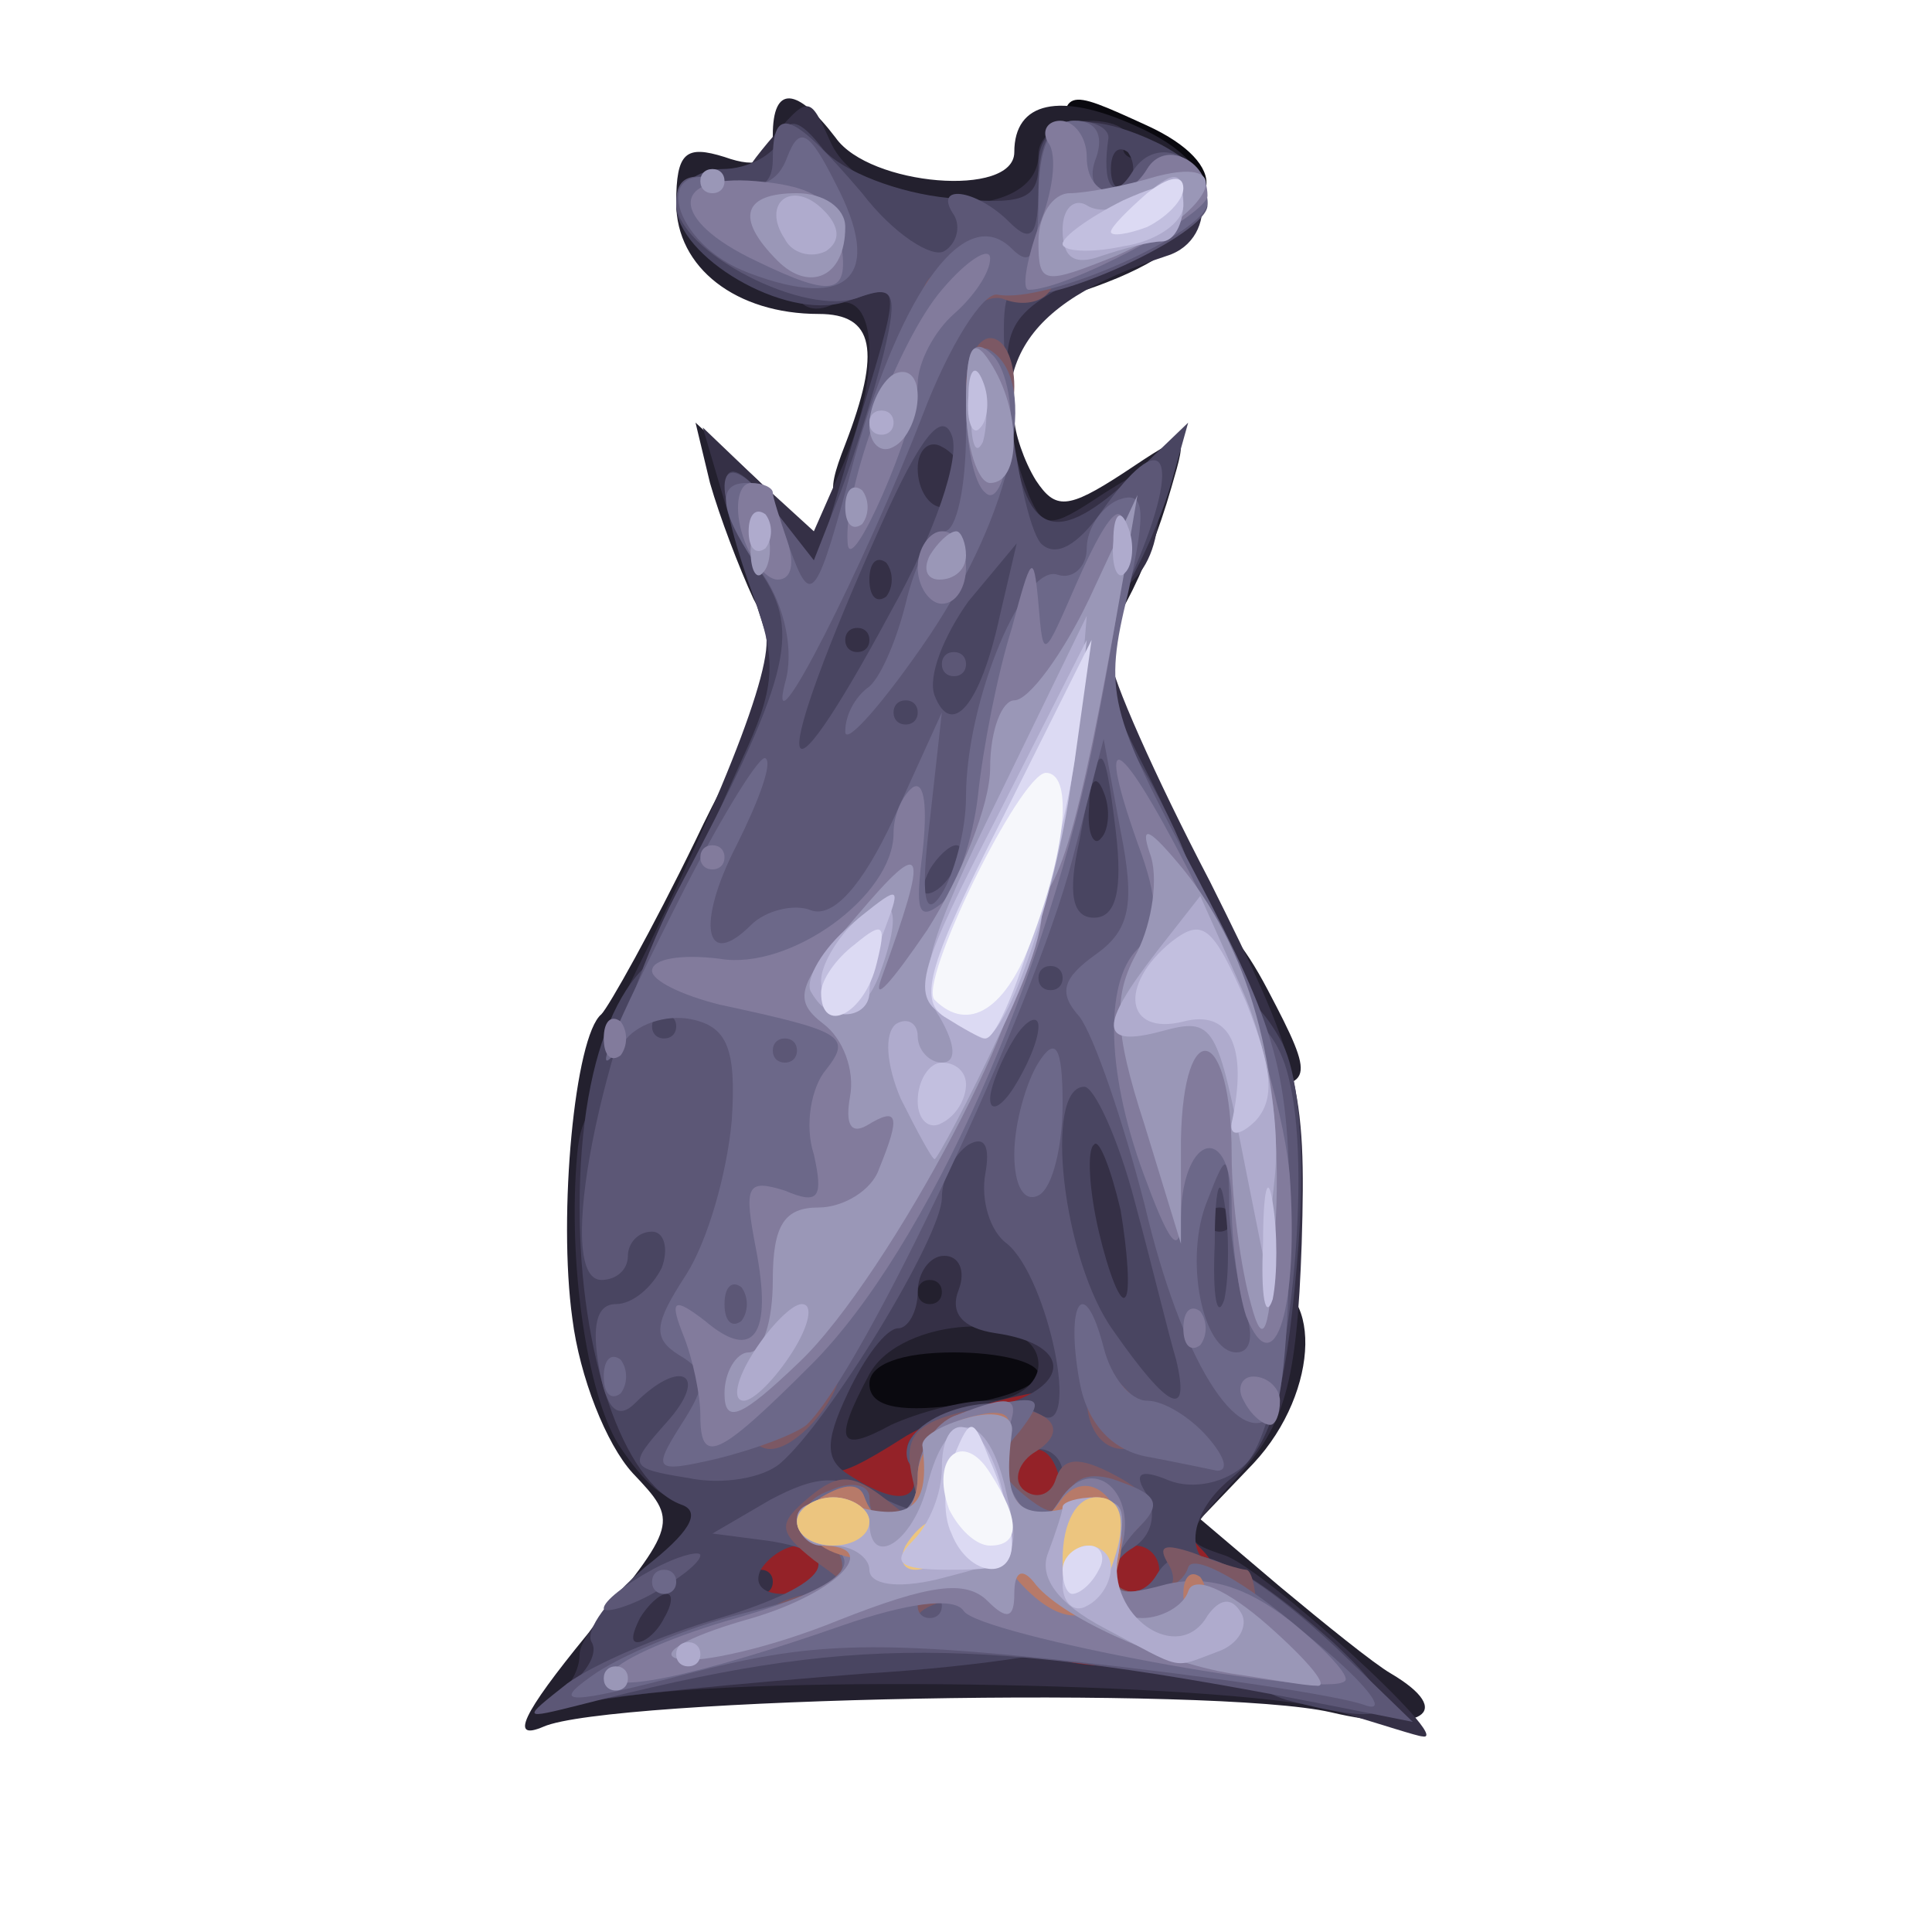 <?xml version="1.0" encoding="utf-8"?>
<!DOCTYPE svg PUBLIC "-//W3C//DTD SVG 1.0//EN" "http://www.w3.org/TR/2001/REC-SVG-20010904/DTD/svg10.dtd">
<svg version="1.0" xmlns="http://www.w3.org/2000/svg" width="40px" height="40px" viewBox="0 0 40 40" preserveAspectRatio="xMidYMid meet">
 <g fill="#0a090f">
  <path d="M16.50 28.75 l0 -2.25 3.25 0 3.25 0 0 1.95 c0 1.90 0 1.90 -2.30 2.25 -4.20 0.55 -4.20 0.55 -4.20 -1.95z"/>
  <path d="M22 3.25 c0 -1.45 0 -1.45 1.75 -0.65 1.75 0.80 1.60 1.90 -0.25 1.90 -1.25 0 -1.50 -0.20 -1.50 -1.25z"/>
 </g>
 <g fill="#23202e">
  <path d="M12.15 33.85 c1.90 -2.30 1.90 -2.35 0.95 -3.35 -0.55 -0.60 -1.10 -2 -1.25 -3.20 -0.30 -2.15 0.05 -5.85 0.60 -6.30 0.15 -0.15 1.05 -1.75 1.95 -3.60 0.90 -1.90 1.85 -3.40 2.10 -3.40 0.30 0 0.50 0.80 0.50 1.75 0 1.20 -0.25 1.75 -0.75 1.75 -0.50 0 -0.75 0.50 -0.75 1.50 0 0.95 -0.25 1.50 -0.70 1.50 -0.85 0 -1.60 4.75 -1.05 6.85 0.50 2.10 2.25 3 2.25 1.15 0 -0.55 0.20 -1 0.45 -1 0.25 0 0.60 -0.55 0.75 -1.25 0.25 -1.05 0.60 -1.25 2.05 -1.25 0.95 0 1.75 0.25 1.75 0.50 0 0.30 0.45 0.50 1 0.50 0.80 0 1 0.35 1 1.75 0 1.55 -0.15 1.75 -1.25 1.75 -0.75 0 -1.25 0.30 -1.25 0.70 0 0.85 -1.10 1.30 -3.05 1.30 -0.95 0 -1.45 0.25 -1.45 0.75 0 0.60 0.70 0.75 3.50 0.75 l3.50 0 0 -1.50 c0 -1.15 0.20 -1.50 1 -1.50 0.80 0 1 -0.35 1 -1.75 0 -1.40 0.20 -1.75 1 -1.75 1.40 0 1.35 2.30 -0.05 3.80 l-1.10 1.15 1.65 1.40 c0.90 0.75 1.95 1.60 2.30 1.80 1.35 0.80 0.65 1.25 -1.25 0.80 -2.40 -0.55 -14.95 -0.30 -16.30 0.30 -0.70 0.30 -0.45 -0.25 0.90 -1.90z m9.35 -5.40 c0 -0.25 -0.80 -0.45 -1.75 -0.45 -1.10 0 -1.75 0.25 -1.75 0.65 0 0.45 0.55 0.60 1.75 0.45 0.95 -0.10 1.75 -0.40 1.75 -0.65z"/>
  <path d="M24.50 20.75 c0 -2.15 0.70 -2.25 1.75 -0.25 1 1.90 0.95 2 -0.50 2 -1.10 0 -1.25 -0.20 -1.25 -1.75z"/>
  <path d="M22 15.70 c0 -2.20 0.90 -2.10 1.85 0.20 0.65 1.55 0.60 1.60 -0.60 1.60 -1.10 0 -1.25 -0.20 -1.25 -1.80z"/>
  <path d="M15.60 12.40 c-0.30 -0.65 -0.70 -1.70 -0.90 -2.40 l-0.30 -1.25 1.30 1.20 c0.70 0.70 1.30 1.75 1.30 2.40 0 1.45 -0.65 1.50 -1.40 0.05z"/>
  <path d="M22 13 c0 -0.25 -0.45 -0.50 -0.95 -0.50 -0.55 0 -1.15 -0.45 -1.30 -1 -0.20 -0.65 -0.75 -1 -1.50 -1 -1.10 0 -1.20 -0.15 -0.75 -1.30 0.75 -1.95 0.60 -2.70 -0.55 -2.70 -1.70 0 -2.95 -0.95 -2.95 -2.30 0 -1.05 0.20 -1.20 1 -0.95 0.70 0.25 1 0.10 1 -0.45 0 -1.05 0.50 -1 1.30 0.05 0.70 1 3.70 1.25 3.70 0.30 0 -1.05 0.95 -1.25 2.50 -0.55 2.05 0.90 1.90 2.20 -0.35 3.15 -1.20 0.50 -1.95 0.60 -2.05 0.25 -0.35 -1.05 -1.60 -0.50 -1.60 0.75 0 0.80 0.30 1.25 0.75 1.25 0.40 0 0.75 0.30 0.75 0.65 0 0.30 0.20 0.90 0.45 1.30 0.40 0.60 0.65 0.60 1.80 -0.15 1.35 -0.90 1.35 -0.90 1 0.30 -0.50 1.75 -1.35 3.40 -1.85 3.40 -0.20 0 -0.40 -0.20 -0.40 -0.50z"/>
 </g>
 <g fill="#353046">
  <path d="M27.75 35.45 c-1.75 -0.60 -12.10 -0.80 -15 -0.30 -1.10 0.15 -1.70 0.20 -1.35 0.05 0.30 -0.15 0.60 -0.55 0.60 -0.95 0 -0.35 0.80 -1.30 1.75 -2.10 0.95 -0.85 1.75 -2 1.75 -2.55 0 -1.30 1 -3.60 1.60 -3.60 0.20 0 0.40 -0.35 0.40 -0.75 0 -0.50 0.55 -0.75 1.75 -0.75 1.55 0 1.75 -0.15 1.75 -1.25 0 -1.10 0.20 -1.25 1.70 -1.25 1.20 0 1.80 0.25 1.95 0.90 0.20 0.65 0.25 0.55 0.30 -0.25 0 -0.65 -0.15 -1.15 -0.35 -1.15 -0.25 0 -0.70 -0.55 -1 -1.25 -0.35 -0.75 -1 -1.25 -1.60 -1.25 -0.85 0 -1 -0.30 -1 -1.85 0 -2.65 0.50 -4.15 1.30 -4.15 0.40 0 0.70 0.30 0.70 0.65 0 0.35 0.90 2.40 2.05 4.60 1.85 3.70 2 4.25 1.90 7.50 -0.10 2.90 -0.35 3.75 -1.35 4.85 -1.15 1.25 -1.15 1.30 -0.25 1.60 0.80 0.25 4.80 3.90 4.10 3.75 -0.10 0 -0.85 -0.25 -1.70 -0.50z m-4.75 -3.70 c0 -1.45 -1.25 -1.70 -2.80 -0.50 -0.50 0.40 -1.35 0.75 -1.80 0.75 -0.50 0 -0.90 0.25 -0.90 0.50 0 0.30 1.25 0.50 2.75 0.50 2.60 0 2.75 -0.05 2.75 -1.25z m-2.55 -2.75 c0.60 0 1.05 -0.35 1.05 -0.75 0 -1.15 -2.85 -1 -3.50 0.20 -0.75 1.40 -0.65 1.65 0.45 1.05 0.55 -0.25 1.45 -0.50 2 -0.50z m4.55 0 c0 -0.25 -0.35 -0.50 -0.75 -0.50 -0.40 0 -0.75 0.25 -0.75 0.50 0 0.30 0.35 0.50 0.75 0.50 0.40 0 0.75 -0.20 0.75 -0.50z m-5.50 -2.25 c0 -0.15 -0.10 -0.25 -0.25 -0.25 -0.15 0 -0.25 0.10 -0.25 0.25 0 0.15 0.10 0.25 0.25 0.25 0.15 0 0.25 -0.10 0.25 -0.25z"/>
  <path d="M12.80 29.90 c-0.65 -1.05 -1.05 -3.80 -0.85 -6 0.15 -1.85 1.45 -0.90 1.75 1.25 0.15 1.15 0.40 2.95 0.60 4 0.35 2.15 -0.35 2.50 -1.50 0.75z"/>
  <path d="M12.65 21.15 c2.20 -4.35 3.40 -7.35 3.20 -8.05 -0.15 -0.45 -0.50 -1.60 -0.80 -2.55 l-0.50 -1.70 1.15 1.10 1.15 1.05 0.55 -1.25 c0.85 -1.90 0.80 -3.80 -0.15 -3.45 -0.40 0.20 -0.75 0.05 -0.75 -0.30 0 -0.30 -0.35 -0.90 -0.75 -1.30 -0.60 -0.65 -0.60 -0.85 0.15 -1.75 0.85 -1 0.85 -1 1.30 0 0.70 1.55 4.30 1.75 4.30 0.25 0 -0.40 0.45 -0.70 1.05 -0.70 0.55 0 0.90 0.20 0.75 0.45 -0.15 0.25 0.10 0.40 0.55 0.35 1.20 -0.10 1.45 1.65 0.30 2 -3.05 1 -3.85 2.35 -2.85 4.95 0.30 0.70 0.45 0.70 1.50 0 1.10 -0.70 1.20 -0.70 1.20 0.10 0 1.60 -0.80 2.30 -2.40 2.05 -1.35 -0.20 -1.55 -0.05 -1.80 1.20 -0.20 1 -0.60 1.40 -1.30 1.40 -0.55 0 -1 0.35 -1 0.75 0 0.40 -0.35 0.75 -0.75 0.75 -0.50 0 -0.75 0.50 -0.75 1.50 0 0.85 -0.20 1.50 -0.50 1.50 -0.25 0 -0.50 0.45 -0.50 1 0 0.75 -0.35 1 -1.30 1 -0.70 0 -1.15 -0.15 -1.05 -0.35z"/>
 </g>
 <g fill="#942228">
  <path d="M14.50 32.50 c0 -1.65 0.15 -2 1 -2 0.65 0 1 -0.35 1 -1 0 -0.55 0.25 -1 0.55 -1 0.30 0 0.40 0.45 0.20 1 -0.35 1.20 -0.10 1.25 1.40 0.30 0.60 -0.40 1.95 -0.85 3 -1 1.65 -0.30 1.85 -0.25 1.85 0.70 0 0.70 0.35 1 1.15 1 0.85 0 0.95 0.10 0.35 0.50 -0.60 0.35 -0.60 0.60 -0.10 1.10 0.30 0.30 0.60 1 0.60 1.50 0 0.70 -0.40 0.90 -2 0.90 -1.65 0 -2 -0.15 -2 -1 0 -0.80 -0.35 -1 -1.50 -1 -1.15 0 -1.50 0.20 -1.50 1 0 0.85 -0.35 1 -2 1 l-2 0 0 -2z m1.50 0.25 c0 -0.15 -0.10 -0.25 -0.25 -0.25 -0.15 0 -0.25 0.10 -0.25 0.25 0 0.15 0.10 0.25 0.25 0.25 0.15 0 0.25 -0.10 0.25 -0.25z"/>
 </g>
 <g fill="#494561">
  <path d="M11.65 35 c0.45 -0.30 0.75 -0.75 0.60 -1 -0.15 -0.25 0.35 -0.90 1.10 -1.55 0.90 -0.70 1.20 -1.15 0.75 -1.30 -1.20 -0.45 -2.10 -3.10 -2.10 -6.15 0 -3.35 1 -5.50 2.55 -5.50 0.75 0 0.95 0.35 0.95 1.75 0 1.20 -0.25 1.75 -0.75 1.75 -0.40 0 -0.75 0.25 -0.75 0.50 0 0.30 0.35 0.50 0.75 0.50 0.50 0 0.75 0.50 0.75 1.50 0 1.10 0.20 1.40 0.75 1.20 0.40 -0.20 0.75 -0.60 0.75 -1 0 -0.40 0.25 -0.70 0.50 -0.70 0.30 0 0.50 -0.40 0.50 -0.95 0 -0.50 0.35 -1.60 0.75 -2.35 0.70 -1.35 0.70 -1.45 -0.25 -1.60 -0.75 -0.15 -1 -0.55 -1.05 -1.75 0 -0.90 -0.15 -1.30 -0.30 -0.95 -0.20 0.55 -2.65 0.90 -2.65 0.35 0 -0.10 0.40 -1 0.85 -2 0.70 -1.50 0.75 -2.05 0.25 -3.40 -0.90 -2.50 -0.75 -3.30 0.35 -1.90 l0.95 1.25 0.80 -2.70 c1 -3.30 1 -3.15 -0.20 -2.75 -1.25 0.40 -3.50 -0.95 -3.50 -2 0 -0.40 0.45 -0.75 0.95 -0.75 0.55 0 1.05 -0.30 1.20 -0.60 0.15 -0.50 0.40 -0.45 0.90 0.20 0.40 0.45 1.55 0.90 2.60 1 1.50 0.15 1.85 0.05 1.85 -0.70 0 -1 1.05 -1.15 2.55 -0.40 1.45 0.80 1.20 1.30 -1.20 2.50 -2.05 1 -2.10 1.15 -1.95 3.05 0.25 2.50 0.85 2.85 2.45 1.40 l1.25 -1.20 -0.35 1.25 c-0.20 0.70 -0.65 1.75 -1.05 2.35 -0.65 1.05 -0.60 1.40 0.55 3.65 1.50 2.95 1.60 4.50 0.40 4.50 -0.55 0 -0.70 0.15 -0.35 0.40 0.30 0.20 0.70 0.70 0.85 1.10 0.20 0.50 0.30 0.40 0.30 -0.35 0.05 -1.45 0.85 -1.45 1.60 -0.05 0.35 0.70 0.50 2.35 0.30 4.60 -0.25 2.80 -0.55 3.75 -1.35 4.40 -1 0.80 -1 1.90 0 1.90 0.25 0 1.20 0.70 2.10 1.50 1.60 1.50 1.35 1.80 -0.95 1.20 -0.65 -0.20 -1.15 -0.65 -1.15 -1 0 -0.45 -0.55 -0.70 -1.50 -0.70 -0.80 0 -1.50 0.20 -1.50 0.45 0 0.20 -2.10 0.55 -4.60 0.70 -2.55 0.20 -5.20 0.45 -5.90 0.60 -1.05 0.30 -1.10 0.25 -0.35 -0.25z m2.10 -1.50 c0.15 -0.25 0.20 -0.50 0.05 -0.50 -0.15 0 -0.40 0.25 -0.55 0.50 -0.15 0.30 -0.20 0.50 -0.05 0.50 0.15 0 0.40 -0.20 0.55 -0.50z m3.25 -1 c0 -0.25 -0.20 -0.50 -0.45 -0.50 -0.30 0 -0.65 0.25 -0.80 0.50 -0.15 0.30 0.05 0.50 0.45 0.50 0.45 0 0.80 -0.20 0.80 -0.50z m7 0 c0 -0.25 -0.20 -0.50 -0.50 -0.50 -0.25 0 -0.50 0.25 -0.50 0.50 0 0.30 0.25 0.50 0.50 0.50 0.30 0 0.50 -0.20 0.50 -0.50z m-2 -1.25 c0 -1.40 -0.75 -1.70 -1.20 -0.45 -0.50 1.25 -0.35 1.70 0.45 1.70 0.45 0 0.75 -0.45 0.75 -1.25z m-3.15 -1 c-0.25 -0.50 0.20 -0.80 1.45 -1.05 1.85 -0.35 2.05 -1.35 0.30 -1.60 -0.65 -0.10 -0.95 -0.40 -0.75 -0.90 0.15 -0.40 0 -0.70 -0.30 -0.70 -0.30 0 -0.55 0.35 -0.55 0.75 0 0.40 -0.20 0.75 -0.40 0.75 -0.25 0 -0.70 0.60 -1.05 1.35 -0.50 1.05 -0.45 1.40 0.05 1.70 1 0.65 1.55 0.55 1.25 -0.30z m4.35 -5.20 c-0.20 -0.85 -0.45 -1.50 -0.55 -1.35 -0.15 0.10 -0.10 0.95 0.10 1.80 0.20 0.85 0.45 1.50 0.55 1.35 0.10 -0.10 0.05 -0.90 -0.10 -1.80z m2.30 0.20 c0 -0.15 -0.10 -0.25 -0.25 -0.25 -0.15 0 -0.25 0.10 -0.25 0.25 0 0.15 0.10 0.25 0.25 0.25 0.15 0 0.25 -0.10 0.25 -0.25z m-2.65 -8.85 c-0.15 -0.40 -0.30 -0.25 -0.30 0.30 -0.05 0.55 0.10 0.85 0.25 0.65 0.15 -0.15 0.20 -0.60 0.05 -0.95z m-4.85 -3.15 c0 -0.15 -0.10 -0.25 -0.25 -0.25 -0.15 0 -0.25 0.10 -0.25 0.25 0 0.15 0.10 0.25 0.25 0.25 0.15 0 0.25 -0.10 0.25 -0.25z m0.35 -1.60 c-0.20 -0.15 -0.35 0 -0.35 0.35 0 0.35 0.15 0.50 0.35 0.35 0.15 -0.20 0.15 -0.50 0 -0.70z m1.65 -1.60 c0 -0.30 -0.20 -0.65 -0.50 -0.80 -0.25 -0.15 -0.50 0.05 -0.50 0.45 0 0.45 0.25 0.80 0.50 0.80 0.30 0 0.50 -0.20 0.50 -0.45z m3.35 -6.90 c-0.20 -0.15 -0.35 0 -0.35 0.35 0 0.35 0.15 0.50 0.35 0.35 0.15 -0.20 0.15 -0.50 0 -0.70z"/>
 </g>
 <g fill="#5c5776">
  <path d="M11.75 34.85 c0.55 -0.40 1.95 -1 3.15 -1.35 2.30 -0.70 2.70 -1.35 1 -1.60 l-1.15 -0.15 1.20 -0.70 c0.95 -0.50 1.40 -0.55 2.30 -0.05 0.65 0.35 1.45 0.50 1.85 0.35 0.45 -0.20 0.40 -0.30 -0.15 -0.30 -0.45 -0.05 -0.95 -0.40 -1.15 -0.80 -0.30 -0.85 1.75 -1.60 2.75 -0.95 0.85 0.50 0.15 -2.85 -0.70 -3.55 -0.35 -0.25 -0.55 -0.90 -0.45 -1.45 0.10 -0.55 0 -0.80 -0.35 -0.60 -0.30 0.20 -0.55 0.70 -0.55 1.10 0 0.80 -2.35 4.65 -3.35 5.50 -0.35 0.30 -1.20 0.45 -1.90 0.30 -1.25 -0.20 -1.25 -0.25 -0.45 -1.15 0.90 -1 0.30 -1.35 -0.65 -0.40 -0.35 0.35 -0.60 0.15 -0.75 -0.75 -0.15 -0.85 -0.05 -1.30 0.35 -1.30 0.35 0 0.75 -0.35 0.95 -0.75 0.15 -0.40 0.05 -0.75 -0.20 -0.75 -0.30 0 -0.50 0.25 -0.50 0.50 0 0.30 -0.25 0.50 -0.55 0.50 -1 0 0 -5 1.55 -8 2.35 -4.45 2.60 -5.40 1.75 -6.65 -1.10 -1.60 -0.95 -2.90 0.20 -1.40 l0.90 1.15 0.55 -1.40 c0.30 -0.80 0.70 -2.10 0.90 -2.90 0.30 -1.25 0.20 -1.40 -0.50 -1.15 -1.10 0.45 -3.80 -0.95 -3.80 -1.95 0 -0.55 0.30 -0.65 1 -0.45 0.70 0.25 1 0.10 1 -0.45 0 -1.15 0.40 -1 1.85 0.70 0.65 0.85 1.45 1.35 1.70 1.20 0.25 -0.15 0.35 -0.50 0.20 -0.75 -0.45 -0.65 0.45 -0.55 1.15 0.15 0.45 0.45 0.60 0.30 0.60 -0.75 0 -0.85 0.25 -1.35 0.75 -1.35 0.40 0 0.70 0.15 0.70 0.35 -0.15 1 0.10 1.35 0.50 0.70 0.50 -0.80 1.55 -0.30 1.55 0.70 0 0.60 -3.25 2.10 -4.05 1.85 -0.45 -0.10 0.10 4.55 0.60 5.15 0.30 0.30 0.75 0.05 1.25 -0.65 1.30 -1.85 1.70 -1.20 0.70 1.15 l-0.95 2.20 1.30 2.30 c0.95 1.75 1.20 2.75 1 4.15 -0.15 1 -0.15 1.55 0 1.25 0.45 -1.15 1.55 -0.70 1.85 0.75 0.50 2.10 -0.10 7.05 -0.90 7.90 -0.40 0.40 -1.10 0.55 -1.60 0.35 -0.60 -0.25 -0.75 -0.15 -0.45 0.30 0.20 0.40 0.10 0.85 -0.30 1.10 -0.35 0.20 -0.50 0.55 -0.30 0.80 0.25 0.20 0.60 0.10 0.80 -0.25 0.50 -0.85 1.70 -0.35 3.70 1.50 l1.60 1.55 -1.50 -0.30 c-7.60 -1.50 -10.10 -1.50 -15.75 -0.05 -1.20 0.30 -1.20 0.30 -0.25 -0.45z m10.10 -2.70 c-0.20 -0.15 -0.50 -0.15 -0.70 0 -0.15 0.20 0 0.35 0.35 0.35 0.35 0 0.50 -0.15 0.35 -0.35z m0.15 -1.65 c0 -0.25 -0.20 -0.50 -0.50 -0.50 -0.25 0 -0.50 0.25 -0.50 0.50 0 0.30 0.25 0.50 0.50 0.50 0.30 0 0.50 -0.20 0.50 -0.50z m2.35 -2.35 c-0.15 -0.50 -0.50 -1.95 -0.85 -3.25 -0.35 -1.35 -0.85 -2.40 -1.05 -2.40 -0.85 0 -0.45 3.60 0.60 5.05 1.15 1.65 1.60 1.85 1.30 0.60z m1 -3.25 c-0.10 -0.65 -0.20 -0.25 -0.20 0.85 -0.05 1.10 0.05 1.60 0.20 1.15 0.10 -0.50 0.10 -1.40 0 -2z m-7.30 -0.90 c0.25 0 0.45 -0.55 0.45 -1.25 0 -0.70 0.25 -1.25 0.50 -1.25 0.30 0 0.50 -0.20 0.50 -0.50 0 -0.25 -0.35 -0.50 -0.75 -0.50 -0.50 0 -0.75 0.50 -0.75 1.50 0 0.85 -0.20 1.50 -0.50 1.50 -0.25 0 -0.45 0.50 -0.45 1.15 0.05 0.80 0.10 0.90 0.30 0.25 0.10 -0.50 0.45 -0.90 0.70 -0.90z m3.45 -2.75 c0 -0.25 -0.25 -0.15 -0.50 0.25 -0.25 0.40 -0.50 1 -0.50 1.25 0 0.30 0.25 0.15 0.50 -0.25 0.25 -0.40 0.50 -0.95 0.50 -1.25z m-7.50 0 c0 -0.15 -0.10 -0.25 -0.25 -0.25 -0.15 0 -0.25 0.10 -0.25 0.25 0 0.15 0.10 0.25 0.25 0.25 0.15 0 0.25 -0.10 0.25 -0.25z m8 -1 c0 -0.15 -0.10 -0.25 -0.25 -0.25 -0.15 0 -0.25 0.10 -0.25 0.25 0 0.15 0.10 0.25 0.25 0.25 0.15 0 0.25 -0.10 0.25 -0.25z m1.10 -3.05 c-0.25 -2.05 -0.35 -2 -0.75 0.20 -0.25 1.10 -0.15 1.60 0.30 1.60 0.45 0 0.60 -0.55 0.45 -1.80z m-3.35 0.80 c0.15 -0.25 0.20 -0.50 0.05 -0.50 -0.15 0 -0.40 0.25 -0.55 0.50 -0.15 0.30 -0.20 0.50 -0.05 0.50 0.15 0 0.40 -0.20 0.55 -0.50z m2.10 -2.85 c-0.20 -0.15 -0.35 0 -0.35 0.35 0 0.35 0.15 0.50 0.35 0.35 0.15 -0.20 0.15 -0.50 0 -0.70z m-3.40 -2.50 c0.90 -1.60 1.45 -3.20 1.25 -3.65 -0.20 -0.50 -0.65 0.05 -1.45 1.85 -2.35 5.25 -2.25 6.35 0.20 1.80z m0.55 2.10 c0 -0.15 -0.10 -0.25 -0.25 -0.25 -0.15 0 -0.25 0.10 -0.25 0.25 0 0.15 0.10 0.25 0.25 0.25 0.15 0 0.25 -0.10 0.25 -0.25z m1.70 -2 l0.35 -1.50 -1 1.20 c-0.50 0.70 -0.85 1.55 -0.70 1.95 0.35 0.90 0.95 0.20 1.35 -1.65z"/>
  <path d="M19.50 13.75 c0 -0.15 0.10 -0.25 0.25 -0.25 0.15 0 0.25 0.10 0.25 0.25 0 0.15 -0.10 0.25 -0.25 0.25 -0.15 0 -0.25 -0.10 -0.25 -0.25z"/>
  <path d="M12.50 33.30 c0 -0.15 0.45 -0.50 1 -0.80 0.55 -0.30 1 -0.40 1 -0.30 0 0.15 -0.45 0.50 -1 0.80 -0.55 0.30 -1 0.40 -1 0.30z"/>
 </g>
 <g fill="#7c5864">
  <path d="M15.75 33.50 c0.15 -0.25 0.70 -0.50 1.15 -0.50 0.80 -0.05 0.80 -0.10 -0.05 -0.70 -0.75 -0.60 -0.75 -0.75 -0.10 -1.30 0.60 -0.50 0.90 -0.50 1.60 0.05 0.75 0.60 0.80 0.60 0.55 -0.40 -0.20 -0.85 0 -1.15 0.95 -1.40 1.45 -0.35 2.55 0.20 1.60 0.80 -0.35 0.20 -0.50 0.60 -0.25 0.80 0.25 0.20 0.55 0.10 0.65 -0.20 0.15 -0.50 0.50 -0.50 1.25 -0.10 0.75 0.40 0.85 0.70 0.45 1.10 -0.80 0.80 -0.70 1.35 0.25 1.35 0.45 0 0.60 -0.25 0.40 -0.60 -0.25 -0.40 -0.10 -0.45 0.50 -0.25 0.50 0.20 1 0.35 1.10 0.35 0.10 0 0.20 0.35 0.20 0.75 0 0.50 -0.55 0.75 -1.75 0.75 -0.95 0 -1.75 -0.20 -1.75 -0.50 0 -0.25 -0.80 -0.50 -1.75 -0.50 -0.95 0 -1.75 0.25 -1.75 0.50 0 0.30 -0.80 0.50 -1.80 0.50 -1.05 0 -1.65 -0.20 -1.45 -0.50z"/>
  <path d="M15.50 29.50 c0 -0.25 0.35 -0.50 0.75 -0.50 0.40 0 0.75 -0.25 0.75 -0.60 0 -0.30 0.15 -0.40 0.30 -0.25 0.40 0.40 -0.70 1.85 -1.35 1.85 -0.25 0 -0.45 -0.20 -0.45 -0.50z"/>
  <path d="M22.50 28.95 c0 -0.90 0.10 -0.95 0.75 -0.25 0.40 0.40 0.75 0.85 0.75 1 0 0.15 -0.35 0.30 -0.75 0.30 -0.45 0 -0.75 -0.45 -0.75 -1.05z"/>
  <path d="M20 8 c0 -0.55 0.25 -1 0.50 -1 0.30 0 0.50 0.45 0.50 1 0 0.55 -0.20 1 -0.50 1 -0.25 0 -0.50 -0.45 -0.50 -1z"/>
  <path d="M19.05 6.90 c-0.05 -1.25 0.15 -1.40 1.50 -1.40 0.85 0 1.40 0.20 1.20 0.50 -0.15 0.25 -0.55 0.35 -0.95 0.20 -0.35 -0.15 -0.90 0.25 -1.20 0.90 -0.55 1.15 -0.55 1.15 -0.55 -0.20z"/>
 </g>
 <g fill="#6c6889">
  <path d="M12.25 34.70 c0.55 -0.40 1.95 -1 3.15 -1.30 2.20 -0.55 2.45 -0.85 1.55 -1.75 -0.35 -0.35 -0.30 -0.60 0.25 -0.80 0.45 -0.20 0.80 -0.10 0.80 0.15 0 1 1.45 0.45 1.60 -0.60 0.10 -0.65 0.55 -1.20 1.15 -1.35 0.80 -0.15 0.85 -0.05 0.35 0.60 -0.50 0.55 -0.45 0.85 0.10 1.30 0.55 0.45 0.75 0.45 0.90 0 0.15 -0.40 0.55 -0.50 1.15 -0.25 0.70 0.25 0.80 0.45 0.35 0.90 -0.35 0.35 -0.60 0.80 -0.60 1 0 0.60 1.40 0.50 1.60 -0.15 0.10 -0.30 1.20 0.30 2.40 1.35 1.25 1 1.80 1.70 1.25 1.50 -0.55 -0.20 -3.25 -0.60 -6 -0.90 -4.20 -0.45 -5.50 -0.40 -8 0.25 -2.50 0.65 -2.85 0.65 -2 0.05z m7.25 -1.45 c0 -0.15 -0.10 -0.25 -0.25 -0.25 -0.15 0 -0.25 0.10 -0.25 0.25 0 0.15 0.10 0.25 0.25 0.25 0.15 0 0.25 -0.10 0.25 -0.25z"/>
  <path d="M13.50 32.75 c0 -0.15 0.10 -0.25 0.25 -0.25 0.15 0 0.25 0.10 0.25 0.25 0 0.15 -0.10 0.25 -0.25 0.25 -0.15 0 -0.25 -0.10 -0.25 -0.25z"/>
  <path d="M14.10 29.50 c0.55 -0.85 0.55 -1.10 -0.05 -1.45 -0.55 -0.35 -0.50 -0.65 0.15 -1.65 0.45 -0.70 0.85 -2.10 0.95 -3.20 0.10 -1.50 -0.10 -1.95 -0.85 -2.10 -0.50 -0.10 -1.15 0.10 -1.40 0.50 -0.75 1 -0.30 -0.10 1.30 -3.25 0.80 -1.55 1.55 -2.75 1.65 -2.65 0.15 0.10 -0.15 0.90 -0.60 1.80 -0.85 1.65 -0.65 2.60 0.30 1.65 0.30 -0.30 0.90 -0.45 1.25 -0.30 0.45 0.15 1.05 -0.50 1.70 -1.90 l1 -2.20 -0.25 2.25 c-0.20 1.60 -0.10 2.05 0.25 1.50 0.25 -0.40 0.50 -1.30 0.50 -2 0 -2 1.20 -4.85 1.90 -4.60 0.30 0.10 0.60 -0.15 0.60 -0.55 0 -0.40 0.30 -0.85 0.65 -1 0.55 -0.20 0.60 0.15 0.20 1.95 -0.50 2.05 -0.40 2.40 1.40 5.80 1.70 3.25 1.95 4.05 1.95 7.25 0 2 -0.15 3.75 -0.35 3.95 -0.70 0.75 -1.90 -1.15 -2.65 -4.35 -0.45 -1.75 -1.05 -3.50 -1.35 -3.90 -0.45 -0.50 -0.35 -0.80 0.35 -1.30 0.70 -0.50 0.80 -1.05 0.50 -2.55 l-0.35 -1.90 -0.65 2.50 c-0.80 3.10 -4.35 10.60 -5.50 11.70 -0.25 0.20 -1.05 0.50 -1.85 0.70 -1.30 0.30 -1.35 0.25 -0.75 -0.70z m11.70 -2.30 c-0.15 -0.45 -0.30 -1.40 -0.35 -2.10 0 -1.25 -0.05 -1.30 -0.45 -0.25 -0.50 1.20 -0.10 3.15 0.60 3.15 0.30 0 0.35 -0.35 0.20 -0.80z m-10.45 -0.55 c-0.20 -0.15 -0.35 0 -0.35 0.35 0 0.35 0.15 0.50 0.35 0.35 0.15 -0.20 0.15 -0.50 0 -0.70z m1.15 -4.90 c0 -0.15 -0.10 -0.25 -0.25 -0.25 -0.15 0 -0.25 0.10 -0.25 0.25 0 0.15 0.10 0.25 0.25 0.25 0.15 0 0.25 -0.10 0.25 -0.25z"/>
  <path d="M23.70 30.15 c-0.70 -0.15 -1.20 -0.70 -1.35 -1.55 -0.30 -1.65 0.10 -2.25 0.50 -0.70 0.15 0.60 0.55 1.10 0.90 1.10 0.35 0 0.90 0.35 1.25 0.75 0.35 0.40 0.45 0.70 0.20 0.70 -0.25 -0.05 -0.95 -0.20 -1.50 -0.30z"/>
  <path d="M12.50 28.50 c0 -0.35 0.15 -0.50 0.35 -0.35 0.15 0.20 0.15 0.50 0 0.70 -0.20 0.15 -0.35 0 -0.35 -0.35z"/>
  <path d="M21 23.90 c0 -0.65 0.25 -1.50 0.50 -1.90 0.35 -0.55 0.50 -0.35 0.50 0.85 0 0.85 -0.20 1.75 -0.50 1.90 -0.30 0.15 -0.50 -0.20 -0.50 -0.85z"/>
  <path d="M17.50 15.15 c0 -0.35 0.20 -0.70 0.45 -0.90 0.25 -0.15 0.60 -0.95 0.80 -1.75 0.20 -0.85 0.55 -1.50 0.80 -1.50 0.25 0 0.45 -0.90 0.45 -2.05 0 -1.20 0.20 -1.90 0.50 -1.70 1.05 0.65 0.45 3.35 -1.25 5.90 -0.95 1.40 -1.75 2.30 -1.75 2z"/>
  <path d="M16.25 14.15 c0.20 -0.65 0 -1.60 -0.45 -2.25 -0.90 -1.25 -1 -1.90 -0.35 -1.90 0.25 0 0.65 0.60 0.90 1.35 0.45 1.25 0.55 1.10 1.35 -1.90 1 -3.50 2.30 -5.25 3.25 -4.30 0.40 0.40 0.55 0.15 0.55 -1.05 0 -1.05 0.25 -1.60 0.75 -1.60 0.45 0 0.60 0.30 0.45 0.75 -0.35 0.85 0.55 1.05 1.05 0.25 0.40 -0.65 1.25 -0.15 1.25 0.70 0 0.60 -3.30 2.10 -4.35 1.90 -0.30 -0.05 -1 1.05 -1.55 2.50 -1.20 3.10 -3.25 7.15 -2.85 5.55z"/>
  <path d="M15.50 5.65 c-1.60 -0.60 -2.05 -2.40 -0.50 -1.90 0.70 0.20 1.10 0.05 1.30 -0.50 0.25 -0.65 0.45 -0.55 1 0.55 1 1.90 0.30 2.65 -1.80 1.85z"/>
 </g>
 <g fill="#827b9c">
  <path d="M12.70 34.60 c0.15 -0.25 1.30 -0.75 2.55 -1.10 2.25 -0.65 2.80 -1.20 1.65 -1.65 -0.35 -0.15 -0.05 -0.30 0.75 -0.30 1 -0.05 1.35 -0.30 1.35 -1 0 -0.50 0.35 -1.10 0.80 -1.25 1.15 -0.45 1.35 -0.40 1.05 0.35 -0.15 0.40 -0.05 1 0.20 1.40 0.40 0.60 0.50 0.60 0.90 0 0.65 -1 1.65 -0.15 1.25 1.05 -0.25 0.90 -0.15 1 0.95 0.70 0.85 -0.20 1.65 0.05 2.55 0.75 0.75 0.60 1.25 1.15 1.15 1.25 -0.35 0.40 -7.60 -0.95 -7.90 -1.45 -0.20 -0.30 -1.20 -0.15 -2.50 0.30 -3 1.05 -5.10 1.50 -4.75 0.95z"/>
  <path d="M14.50 29.30 c0 -0.40 -0.15 -1.15 -0.35 -1.65 -0.30 -0.75 -0.20 -0.80 0.45 -0.30 1 0.85 1.40 0.30 1.05 -1.50 -0.25 -1.30 -0.20 -1.45 0.60 -1.20 0.70 0.30 0.80 0.15 0.60 -0.75 -0.20 -0.60 -0.05 -1.40 0.25 -1.75 0.55 -0.70 0.35 -0.80 -2.20 -1.35 -0.80 -0.20 -1.40 -0.50 -1.40 -0.70 0 -0.25 0.60 -0.35 1.40 -0.25 1.45 0.25 3.60 -1.30 3.60 -2.60 0 -0.40 0.20 -0.80 0.40 -0.95 0.25 -0.15 0.30 0.45 0.20 1.35 -0.15 1.20 -0.10 1.45 0.40 1.05 0.30 -0.30 0.65 -1.35 0.75 -2.25 0.10 -0.95 0.40 -2.50 0.70 -3.45 0.40 -1.50 0.45 -1.60 0.55 -0.50 0.10 1.20 0.10 1.15 0.80 -0.45 1.15 -2.60 1.30 -1.60 0.40 3 -0.95 5.05 -3.50 10.80 -5.90 13.20 -1.95 1.95 -2.30 2.10 -2.30 1.05z"/>
  <path d="M25.75 29 c-0.15 -0.25 -0.05 -0.50 0.20 -0.50 0.30 0 0.55 0.25 0.55 0.50 0 0.30 -0.10 0.50 -0.20 0.50 -0.15 0 -0.40 -0.20 -0.55 -0.50z"/>
  <path d="M24.50 27.50 c0 -0.35 0.15 -0.50 0.35 -0.35 0.15 0.20 0.15 0.50 0 0.70 -0.20 0.15 -0.35 0 -0.35 -0.35z"/>
  <path d="M25.80 27.25 c-0.15 -0.45 -0.30 -1.50 -0.30 -2.30 0 -1.70 -1 -1.50 -1.05 0.20 0 0.85 -0.20 0.70 -0.70 -0.65 -0.85 -2.20 -0.90 -4.15 -0.20 -4.85 0.45 -0.45 0.45 -1 0 -2.20 -0.95 -2.70 -0.30 -2.15 1.35 1.15 0.90 1.85 1.65 4.20 1.80 5.70 0.20 2.70 -0.30 4.45 -0.90 2.95z"/>
  <path d="M12.50 21.50 c0 -0.35 0.15 -0.50 0.35 -0.35 0.15 0.20 0.15 0.50 0 0.70 -0.20 0.15 -0.35 0 -0.35 -0.35z"/>
  <path d="M14.50 17.75 c0 -0.15 0.10 -0.25 0.25 -0.25 0.15 0 0.25 0.10 0.25 0.25 0 0.15 -0.10 0.25 -0.25 0.25 -0.15 0 -0.25 -0.10 -0.25 -0.25z"/>
  <path d="M19 11.75 c0 -0.40 0.25 -0.75 0.50 -0.75 0.30 0 0.50 0.35 0.50 0.75 0 0.40 -0.20 0.75 -0.50 0.75 -0.25 0 -0.50 -0.35 -0.50 -0.75z"/>
  <path d="M15.35 11 c-0.15 -0.55 -0.05 -1 0.20 -1 0.25 0 0.45 0.10 0.45 0.20 0 0.10 0.15 0.55 0.30 1 0.15 0.45 0.10 0.80 -0.20 0.80 -0.25 0 -0.60 -0.45 -0.75 -1z"/>
  <path d="M17.55 11.25 c-0.10 -1.15 1.05 -4.20 1.95 -5.25 0.55 -0.65 1 -0.90 1 -0.65 0 0.30 -0.35 0.80 -0.75 1.15 -0.40 0.35 -0.75 1 -0.75 1.45 -0.05 0.95 -1.40 4.05 -1.45 3.30z"/>
  <path d="M20.40 10.20 c-0.25 -0.20 -0.40 -1.05 -0.40 -1.90 0 -1.05 0.15 -1.35 0.55 -0.95 0.30 0.30 0.45 1.15 0.35 1.90 -0.10 0.75 -0.30 1.15 -0.50 0.95z"/>
  <path d="M15.65 5.40 c-1.80 -0.85 -1.80 -1.80 0 -1.65 1.20 0.10 1.65 0.40 1.75 1.20 0.20 1.15 -0.10 1.25 -1.75 0.45z"/>
  <path d="M21.50 4.70 c0.30 -0.70 0.40 -1.50 0.20 -1.75 -0.15 -0.25 0 -0.45 0.25 -0.45 0.30 0 0.55 0.35 0.55 0.75 0 0.85 0.80 1 1.25 0.25 0.35 -0.60 1.25 -0.20 1.25 0.55 0 0.40 -2.90 1.95 -3.70 1.95 -0.15 0 -0.05 -0.60 0.20 -1.30z"/>
 </g>
 <g fill="#b77a69">
  <path d="M21.10 32.75 c-0.35 -0.45 -1.15 -0.65 -2 -0.45 -0.75 0.10 -1.70 0 -2.10 -0.30 -0.65 -0.45 -0.65 -0.55 0 -1 0.50 -0.30 0.80 -0.30 0.90 0 0.30 0.85 1.10 0.55 1.10 -0.45 0 -0.50 0.45 -1.05 1.05 -1.20 0.70 -0.20 0.95 -0.10 0.80 0.35 -0.40 0.95 0.55 2.20 1.05 1.45 0.60 -0.95 1.60 0 1.25 1.25 -0.30 1.25 -1.10 1.40 -2.05 0.35z"/>
  <path d="M24.50 33 c0 -0.35 0.15 -0.50 0.35 -0.35 0.15 0.20 0.15 0.50 0 0.70 -0.20 0.15 -0.35 0 -0.35 -0.35z"/>
 </g>
 <g fill="#9a97b7">
  <path d="M12.50 34.75 c0 -0.15 0.10 -0.25 0.25 -0.25 0.15 0 0.25 0.10 0.25 0.25 0 0.15 -0.10 0.25 -0.25 0.25 -0.15 0 -0.25 -0.10 -0.25 -0.25z"/>
  <path d="M25.50 34.65 c-1.50 -0.25 -3.60 -1.20 -4.10 -1.90 -0.25 -0.30 -0.40 -0.20 -0.40 0.25 0 0.50 -0.15 0.55 -0.55 0.15 -0.45 -0.45 -1.20 -0.35 -3.10 0.40 -1.35 0.55 -2.85 0.90 -3.30 0.80 -0.45 -0.10 0.15 -0.45 1.35 -0.80 1.85 -0.50 2.95 -1.55 1.60 -1.55 -0.25 0 -0.50 -0.25 -0.50 -0.55 0 -0.35 0.50 -0.45 1.25 -0.25 1.15 0.30 1.50 -0.05 1.35 -1.25 -0.05 -0.20 0.40 -0.45 0.95 -0.60 0.55 -0.15 0.95 -0.05 0.90 0.30 -0.20 1.50 0.10 1.85 1.25 1.55 1.05 -0.25 1.15 -0.15 0.95 1 -0.20 0.95 -0.05 1.30 0.50 1.30 0.40 0 0.85 -0.25 0.95 -0.55 0.10 -0.35 0.80 -0.05 1.65 0.70 0.85 0.75 1.30 1.30 1 1.25 -0.25 0 -1.05 -0.15 -1.75 -0.25z"/>
  <path d="M15 28.85 c0 -0.45 0.25 -0.85 0.50 -0.85 0.30 0 0.50 -0.65 0.50 -1.50 0 -1.15 0.25 -1.50 0.95 -1.50 0.50 0 1.10 -0.35 1.25 -0.80 0.45 -1.10 0.40 -1.30 -0.25 -0.90 -0.35 0.20 -0.45 -0.05 -0.35 -0.60 0.10 -0.55 -0.15 -1.20 -0.55 -1.50 -0.65 -0.50 -0.55 -0.80 0.70 -2.25 1.40 -1.65 1.50 -1.45 0.50 1.30 -0.20 0.55 0.20 0.10 0.95 -1 0.70 -1.10 1.30 -2.60 1.30 -3.35 0 -0.80 0.25 -1.40 0.50 -1.40 0.30 0 1 -0.95 1.55 -2.10 l1 -2.15 -0.30 1.75 c-0.95 5.40 -1.40 6.90 -2.05 6.65 -0.80 -0.30 -0.95 0.65 -0.20 1.10 0.70 0.45 -2.60 6.70 -4.45 8.45 -1.20 1.15 -1.55 1.30 -1.55 0.65z"/>
  <path d="M25.90 27 c-0.20 -0.70 -0.40 -2.10 -0.40 -3.10 0 -2.65 -1 -2.95 -1.05 -0.30 l0 2.15 -0.75 -2.45 c-0.65 -2 -0.65 -2.70 -0.15 -3.60 0.30 -0.60 0.45 -1.55 0.25 -2.05 -0.20 -0.60 0 -0.50 0.70 0.35 1.45 1.80 2.10 4.35 1.90 7.50 -0.10 2.15 -0.25 2.45 -0.50 1.50z"/>
  <path d="M15.55 11.20 c0 -0.55 0.15 -0.70 0.30 -0.30 0.15 0.35 0.10 0.80 -0.05 0.95 -0.15 0.20 -0.30 -0.10 -0.25 -0.65z"/>
  <path d="M19.25 11.50 c0.15 -0.25 0.40 -0.50 0.55 -0.50 0.10 0 0.20 0.25 0.20 0.50 0 0.30 -0.25 0.50 -0.55 0.50 -0.25 0 -0.35 -0.20 -0.20 -0.50z"/>
  <path d="M17.50 10.50 c0 -0.35 0.15 -0.50 0.35 -0.35 0.15 0.20 0.15 0.50 0 0.70 -0.20 0.15 -0.35 0 -0.35 -0.35z"/>
  <path d="M20 8.40 c0 -1.25 0.15 -1.45 0.50 -0.90 0.65 1 0.65 2.50 0 2.50 -0.25 0 -0.50 -0.75 -0.50 -1.60z"/>
  <path d="M18 8.80 c0 -0.40 0.25 -0.90 0.50 -1.05 0.30 -0.15 0.50 0.05 0.50 0.45 0 0.40 -0.20 0.90 -0.50 1.05 -0.25 0.15 -0.50 -0.05 -0.50 -0.45z"/>
  <path d="M16.10 5.40 c-0.90 -0.90 -0.70 -1.40 0.40 -1.40 0.55 0 1 0.30 1 0.70 0 1.05 -0.75 1.35 -1.40 0.70z"/>
  <path d="M21.50 5 c0 -0.55 0.30 -1 0.65 -1 0.30 0 1.15 -0.15 1.80 -0.35 1.75 -0.45 1.10 0.80 -0.85 1.65 -1.50 0.60 -1.60 0.60 -1.60 -0.30z"/>
  <path d="M14.50 3.75 c0 -0.15 0.10 -0.25 0.25 -0.25 0.15 0 0.25 0.10 0.25 0.25 0 0.15 -0.10 0.25 -0.25 0.25 -0.15 0 -0.25 -0.10 -0.25 -0.25z"/>
 </g>
 <g fill="#afabcd">
  <path d="M14 34.25 c0 -0.15 0.10 -0.25 0.25 -0.25 0.15 0 0.25 0.10 0.25 0.25 0 0.15 -0.10 0.25 -0.25 0.25 -0.15 0 -0.25 -0.10 -0.25 -0.25z"/>
  <path d="M22.85 33.70 c-0.95 -0.50 -1.35 -1.05 -1.15 -1.55 0.15 -0.40 0.30 -0.85 0.30 -0.95 0 -0.10 0.30 -0.20 0.70 -0.20 0.45 0 0.60 0.40 0.45 1.20 -0.25 1.25 1.25 2.30 1.85 1.25 0.25 -0.35 0.50 -0.40 0.70 -0.05 0.15 0.25 -0.05 0.65 -0.50 0.80 -0.95 0.35 -0.65 0.40 -2.35 -0.50z"/>
  <path d="M18 32.50 c0 -0.25 -0.35 -0.50 -0.75 -0.50 -0.40 0 -0.75 -0.20 -0.75 -0.50 0 -0.25 0.35 -0.50 0.75 -0.50 0.40 0 0.75 0.25 0.75 0.50 0 1 0.90 0.45 1.20 -0.75 0.40 -1.60 1.20 -1.60 1.60 0 0.35 1.50 0.35 1.50 -1.40 1.95 -0.85 0.20 -1.40 0.10 -1.40 -0.20z"/>
  <path d="M15.60 28 c0.35 -0.55 0.80 -1 1 -1 0.25 0 0.15 0.45 -0.20 1 -0.35 0.55 -0.80 1 -1 1 -0.25 0 -0.15 -0.45 0.20 -1z"/>
  <path d="M25.80 24.25 c-0.60 -3.05 -0.65 -3.20 -1.75 -2.90 -1.30 0.35 -1.30 -0.10 -0.10 -1.65 l0.90 -1.15 0.85 1.90 c0.50 1.10 0.80 2.70 0.70 3.85 l-0.20 1.95 -0.40 -2z"/>
  <path d="M18.65 22.75 c-0.30 -0.70 -0.35 -1.35 -0.10 -1.55 0.25 -0.15 0.45 0 0.45 0.25 0 0.30 0.25 0.55 0.50 0.55 0.30 0 0.30 -0.35 -0.05 -0.95 -0.50 -0.75 -0.25 -1.55 1.25 -4.60 l1.80 -3.70 -0.20 2.45 c-0.10 1.35 -0.45 2.60 -0.80 2.80 -0.40 0.25 -0.45 0.45 -0.05 0.55 0.30 0.15 0.05 1.20 -0.75 2.85 -0.65 1.40 -1.30 2.60 -1.35 2.60 -0.05 0 -0.35 -0.55 -0.70 -1.25z"/>
  <path d="M16.80 20.55 c-0.15 -0.20 0.15 -0.80 0.70 -1.30 1 -0.90 1.25 -0.55 0.70 0.95 -0.35 0.90 -1 1.05 -1.40 0.35z"/>
  <path d="M23.05 11.20 c0 -0.55 0.15 -0.70 0.30 -0.30 0.15 0.35 0.10 0.80 -0.05 0.95 -0.15 0.20 -0.30 -0.10 -0.25 -0.65z"/>
  <path d="M15.50 11 c0 -0.35 0.15 -0.50 0.35 -0.35 0.15 0.20 0.15 0.50 0 0.70 -0.20 0.15 -0.35 0 -0.35 -0.35z"/>
  <path d="M20.10 8.50 c0 -0.70 0.10 -0.95 0.25 -0.60 0.10 0.30 0.10 0.90 0 1.25 -0.15 0.30 -0.25 0.05 -0.25 -0.65z"/>
  <path d="M18 8.75 c0 -0.15 0.10 -0.25 0.25 -0.25 0.15 0 0.25 0.10 0.25 0.25 0 0.15 -0.10 0.25 -0.25 0.25 -0.15 0 -0.25 -0.10 -0.25 -0.25z"/>
  <path d="M16.25 4.95 c-0.50 -0.75 0.15 -1.25 0.80 -0.60 0.35 0.35 0.35 0.65 0.05 0.85 -0.30 0.15 -0.70 0.05 -0.85 -0.25z"/>
  <path d="M22 4.75 c0 -0.45 0.25 -0.65 0.50 -0.50 0.30 0.20 0.85 0.05 1.25 -0.25 0.60 -0.50 0.75 -0.45 0.75 0.20 0 0.45 -0.20 0.80 -0.45 0.80 -0.25 0 -0.80 0.15 -1.25 0.30 -0.55 0.20 -0.80 0.05 -0.80 -0.55z"/>
 </g>
 <g fill="#ecc57f">
  <path d="M22 32.30 c0 -0.80 0.30 -1.30 0.70 -1.30 0.45 0 0.60 0.35 0.45 1 -0.40 1.55 -1.15 1.70 -1.15 0.30z"/>
  <path d="M18.75 32 c0.15 -0.25 0.40 -0.50 0.55 -0.50 0.10 0 0.20 0.25 0.20 0.50 0 0.30 -0.25 0.50 -0.55 0.50 -0.25 0 -0.35 -0.20 -0.20 -0.50z"/>
  <path d="M20.55 31.70 c0 -0.55 0.15 -0.70 0.30 -0.30 0.15 0.35 0.10 0.80 -0.05 0.95 -0.15 0.20 -0.30 -0.10 -0.25 -0.65z"/>
  <path d="M16.50 31.50 c0 -0.25 0.35 -0.50 0.75 -0.50 0.40 0 0.75 0.25 0.75 0.50 0 0.30 -0.35 0.50 -0.75 0.50 -0.40 0 -0.75 -0.20 -0.75 -0.50z"/>
 </g>
 <g fill="#c2bfdf">
  <path d="M22 32.80 c0 -0.45 0.25 -0.80 0.50 -0.80 0.30 0 0.50 0.20 0.50 0.45 0 0.30 -0.20 0.65 -0.50 0.80 -0.25 0.15 -0.50 -0.05 -0.50 -0.45z"/>
  <path d="M18.90 31.90 c0.35 -0.35 0.60 -1 0.60 -1.50 0 -1.25 0.80 -1.10 1.20 0.25 0.45 1.75 0.40 1.85 -1.05 1.85 -1.05 0 -1.20 -0.15 -0.75 -0.60z"/>
  <path d="M26.15 25.75 c0 -1.10 0.10 -1.50 0.20 -0.85 0.10 0.60 0.10 1.50 0 2 -0.15 0.45 -0.25 -0.05 -0.20 -1.15z"/>
  <path d="M19 22.80 c0 -0.45 0.25 -0.80 0.50 -0.80 0.30 0 0.50 0.20 0.50 0.45 0 0.30 -0.20 0.65 -0.50 0.80 -0.25 0.15 -0.50 -0.05 -0.50 -0.45z"/>
  <path d="M25.50 23.25 c0.35 -1.60 -0.05 -2.35 -1 -2.10 -1.20 0.30 -1.35 -0.75 -0.25 -1.65 0.65 -0.50 0.85 -0.35 1.55 1.25 0.55 1.40 0.60 2 0.20 2.45 -0.30 0.30 -0.55 0.35 -0.50 0.05z"/>
  <path d="M19.50 21 c-0.65 -0.40 -0.45 -1 1.15 -4.10 l1.85 -3.65 -0.30 2.75 c-0.25 2.25 -1.35 5.55 -1.85 5.50 -0.05 0 -0.45 -0.25 -0.85 -0.50z"/>
  <path d="M17 20.30 c0 -0.35 0.40 -1 0.85 -1.35 0.75 -0.60 0.80 -0.60 0.50 0.20 -0.20 0.50 -0.35 1.15 -0.35 1.40 0 0.25 -0.20 0.45 -0.50 0.45 -0.25 0 -0.50 -0.30 -0.50 -0.70z"/>
  <path d="M20.05 8.20 c0 -0.55 0.15 -0.70 0.30 -0.30 0.15 0.35 0.10 0.80 -0.05 0.95 -0.15 0.20 -0.30 -0.10 -0.25 -0.65z"/>
  <path d="M22 5.05 c0 -0.15 0.55 -0.55 1.25 -0.90 1 -0.45 1.25 -0.40 1.25 0.10 0 0.35 -0.55 0.75 -1.25 0.85 -0.70 0.15 -1.25 0.10 -1.25 -0.05z"/>
 </g>
 <g fill="#dcdaf3">
  <path d="M22 32.50 c0 -0.25 0.25 -0.50 0.55 -0.50 0.25 0 0.35 0.25 0.20 0.50 -0.15 0.30 -0.40 0.50 -0.55 0.50 -0.10 0 -0.20 -0.20 -0.20 -0.50z"/>
  <path d="M19.70 31.75 c-0.20 -0.40 -0.15 -1.15 0.05 -1.60 0.35 -0.85 0.40 -0.80 0.75 0.10 0.25 0.55 0.45 1.30 0.45 1.65 0.05 0.85 -0.90 0.75 -1.25 -0.15z"/>
  <path d="M19.55 21.05 c-0.55 -0.35 -0.30 -1.15 1.20 -4.10 l1.85 -3.70 -0.35 2.50 c-0.35 2.25 -1.45 5.75 -1.85 5.75 -0.10 0 -0.45 -0.20 -0.85 -0.45z"/>
  <path d="M17 20.55 c0 -0.25 0.30 -0.70 0.70 -1 0.60 -0.50 0.65 -0.40 0.45 0.40 -0.25 1.05 -1.15 1.50 -1.15 0.60z"/>
  <path d="M23 4.80 c0 -0.10 0.35 -0.45 0.75 -0.80 0.45 -0.35 0.75 -0.40 0.75 -0.10 0 0.25 -0.35 0.60 -0.75 0.80 -0.40 0.15 -0.75 0.20 -0.75 0.10z"/>
 </g>
 <g fill="#f6f7fb">
  <path d="M19.65 31.25 c-0.40 -1.10 0.30 -1.65 0.85 -0.75 0.65 1 0.60 1.50 0 1.50 -0.30 0 -0.65 -0.35 -0.85 -0.75z"/>
  <path d="M19.35 20.70 c-0.35 -0.35 1.75 -4.65 2.30 -4.70 0.55 0 0.45 1.45 -0.25 3.35 -0.55 1.55 -1.35 2.05 -2.05 1.35z"/>
 </g>
</svg>